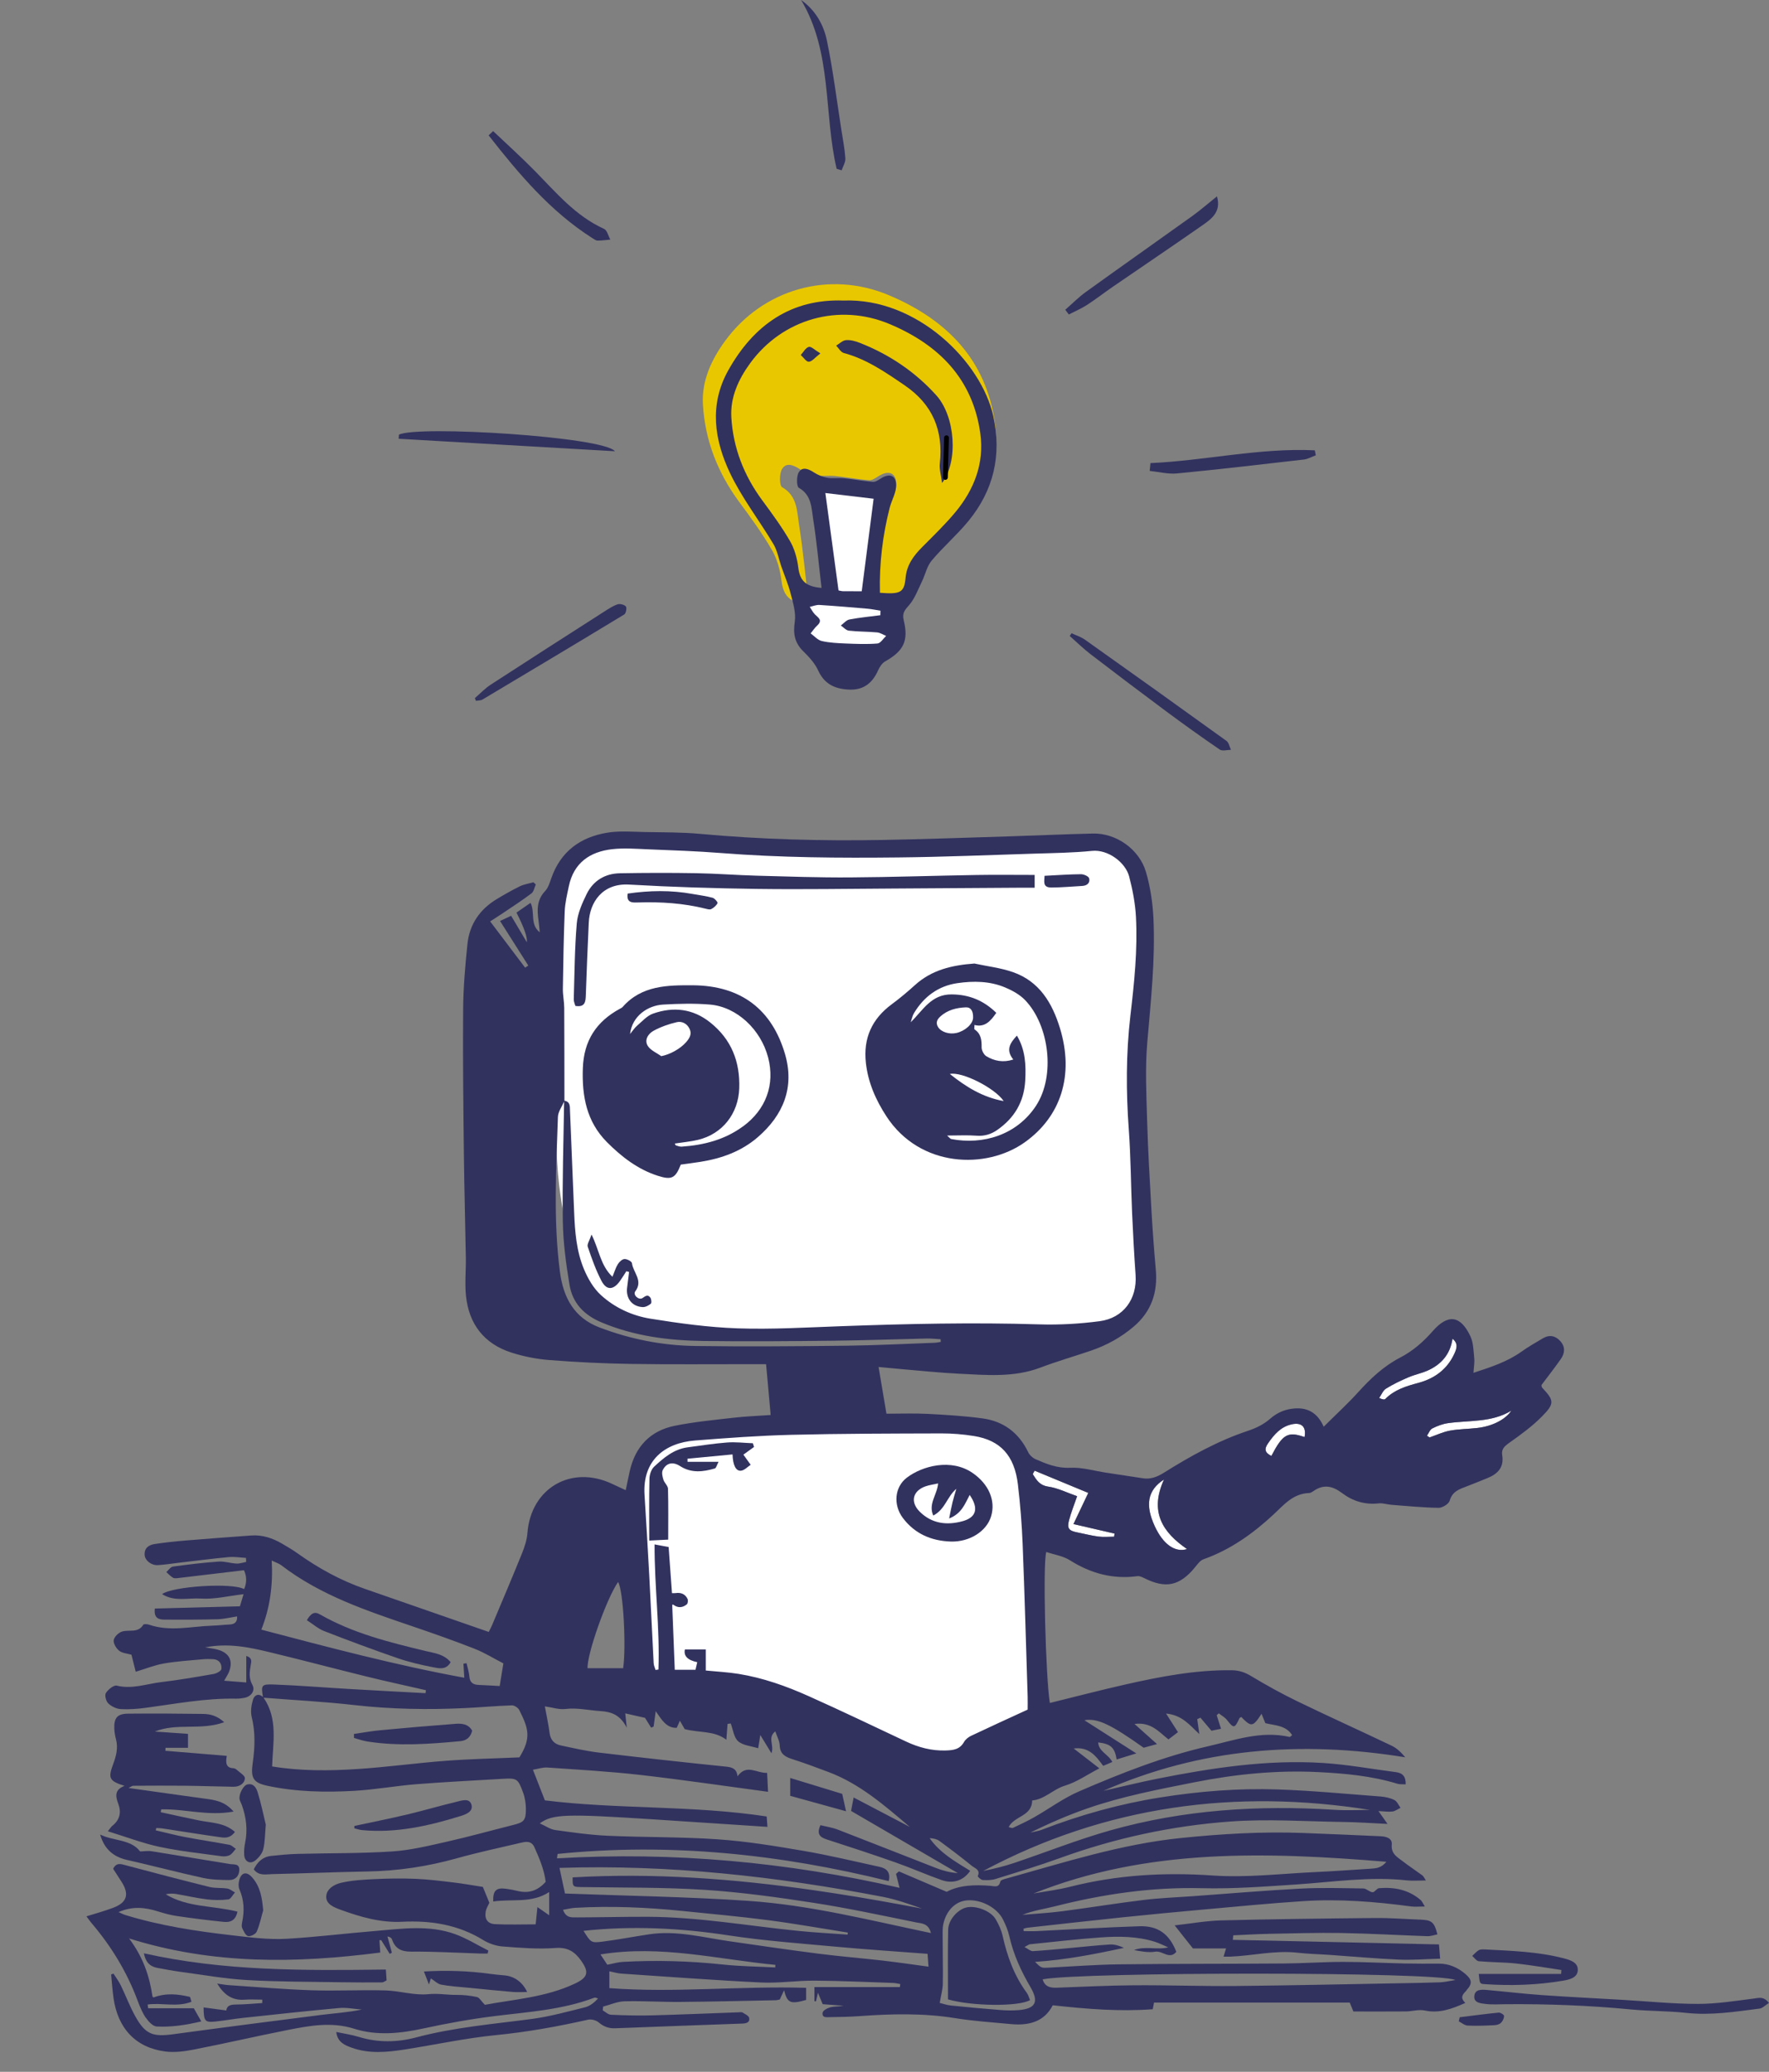 <?xml version="1.0" encoding="UTF-8"?>
<svg id="Layer_1" data-name="Layer 1" xmlns="http://www.w3.org/2000/svg" viewBox="0 0 729.64 854.48">
  <rect x="0" y="0" width="729.64" height="854.48" fill="#808080" stroke="none"/>
  <defs>
    <style>
      .cls-1 {
        fill: none;
        stroke: #000;
        stroke-linecap: round;
        stroke-linejoin: round;
        stroke-width: 2px;
      }

      .cls-2 {
        fill: #32325f;
      }

      .cls-2, .cls-3, .cls-4 {
        stroke-width: 0px;
      }

      .cls-3 {
        fill: #e9c700;
      }

      .cls-4 {
        fill: #fff;
      }
    </style>
  </defs>
  <g>
    <path class="cls-3" d="M361.84,251.75c-.35-14.24,1.33-27.87,4.75-41.3.92-3.6,3.08-7.11,3.08-10.65,0-4.99-3.25-6.05-7.52-3.29-1.13.73-2.53,1.67-3.73,1.56-4.69-.39-9.34-1.28-14.03-1.75-2.66-.27-5.43.22-8.04-.23-2.22-.38-4.49-1.32-6.39-2.55-2.65-1.72-5.65-3.01-7.41-.08-1.15,1.92-1.1,6.83.06,7.49,6.23,3.55,6.06,9.73,6.92,15.19,1.74,10.94,2.73,22.01,4.05,33.23-7.85-.61-10.46-3.64-11.24-9.79-.55-4.38-1.78-8.99-3.97-12.78-3.98-6.89-8.73-13.36-13.47-19.78-8.87-12-14.12-25.42-14.97-40.22-.56-9.67,3.42-18.33,9.08-26.1,15.63-21.47,43.01-29.32,67.6-18.95,23.71,10,40.17,26.46,43.8,52.99,1.96,14.3-2.97,26.97-12.01,37.91-4.96,6-10.62,11.43-16.11,16.97-4.2,4.24-7.51,8.59-8.08,15-.64,7.1-2.58,7.91-12.39,7.13Z"/>
    <path class="cls-2" d="M441.98,261.16c1.84.87,3.86,1.49,5.5,2.65,19.52,13.85,39,27.76,58.4,41.76.99.71,1.24,2.43,1.84,3.68-1.56,0-3.55.63-4.61-.1-7.58-5.17-15.04-10.53-22.41-16-10.35-7.69-20.64-15.47-30.87-23.32-3.02-2.32-5.75-5.01-8.61-7.53.25-.38.5-.76.76-1.15Z"/>
    <path class="cls-2" d="M439.38,127.75c2.83-2.47,5.49-5.18,8.52-7.36,14.54-10.48,29.21-20.78,43.78-31.23,3.43-2.46,6.62-5.26,10.27-8.18,1.93,6.55-2.48,9.48-6.5,12.28-12.14,8.48-24.43,16.74-36.63,25.13-3.53,2.43-6.92,5.08-10.51,7.4-2.35,1.52-4.97,2.62-7.47,3.91-.48-.65-.97-1.29-1.45-1.94Z"/>
    <path class="cls-2" d="M253.63,186.11c-29.73-1.72-59.47-3.43-89.2-5.15.04-.56.07-1.12.11-1.69,7.76-3.92,84.37.82,89.09,6.83Z"/>
    <path class="cls-2" d="M195.86,287.92c2.19-1.87,4.19-4.02,6.59-5.58,15.5-10.08,31.07-20.05,46.64-30.02,1.8-1.15,3.63-2.38,5.62-3.07.99-.34,2.8.12,3.44.88.47.56.05,2.85-.65,3.28-19.43,11.79-38.94,23.45-58.47,35.09-.75.45-1.81.38-2.73.55-.14-.37-.29-.75-.43-1.12Z"/>
    <path class="cls-2" d="M203.39,54.06c5.75,5.46,11.65,10.77,17.21,16.43,8.75,8.89,16.76,18.58,28.55,23.9,1.27.57,1.74,2.91,2.58,4.43-1.74.15-3.49.42-5.23.41-.71,0-1.45-.55-2.1-.97-17.42-11.07-30.38-26.51-42.86-42.43.62-.59,1.24-1.18,1.85-1.77Z"/>
    <path class="cls-2" d="M474.52,191c22.65-1.03,44.98-6.35,67.78-5.28.14.69.28,1.37.42,2.06-1.65.6-3.25,1.55-4.95,1.75-17.42,2.01-34.84,4.04-52.29,5.73-3.69.36-7.52-.66-11.28-1.04.11-1.07.21-2.15.32-3.22Z"/>
    <path class="cls-2" d="M345.08,69.63c-5.4-23.06-1.72-48.02-14.66-69.63,6.07,4.29,9.33,10.34,10.68,16.88,2.48,11.98,3.98,24.17,5.87,36.27.63,4.05,1.43,8.08,1.71,12.16.11,1.6-.99,3.29-1.54,4.94-.69-.21-1.37-.42-2.06-.63Z"/>
    <path class="cls-2" d="M409.7,171.63c-4.98-22.47-31.43-48.87-61.85-47.68-21.33-.76-36.96,9.91-47.53,28.9-7.88,14.16-5.68,28.65.78,42.25,4.89,10.29,12.07,19.48,17.93,29.33,1.62,2.72,2.16,6.08,3.22,9.14,1.31,3.78,2.91,7.49,3.89,11.35.96,3.75,2.21,7.78,1.68,11.45-.72,4.98-.12,8.7,3.54,12.28,2.38,2.33,4.78,4.96,6.13,7.93,2.68,5.87,7.38,7.7,13.15,7.84,5.65.14,9.28-2.83,11.52-7.9.62-1.41,1.63-2.99,2.9-3.71,7.55-4.28,9.79-8.39,7.7-16.94-.78-3.2.54-4.34,2.31-6.42,2.31-2.72,3.59-6.34,5.2-9.63,1.39-2.86,2.04-6.27,4-8.61,4.76-5.66,10.44-10.56,15.13-16.27,10.43-12.68,13.85-27.26,10.29-43.33ZM394.12,211.15c-4.22,5.11-9.05,9.74-13.73,14.46-3.58,3.61-6.4,7.32-6.89,12.79-.55,6.05-2.19,6.74-10.56,6.08-.3-12.14,1.13-23.76,4.05-35.2.78-3.07,2.63-6.06,2.62-9.08,0-4.25-2.77-5.16-6.41-2.8-.96.62-2.16,1.42-3.18,1.33-4-.34-7.96-1.09-11.96-1.49-2.27-.23-4.63.18-6.85-.2-1.89-.33-3.83-1.12-5.44-2.17-2.26-1.47-4.81-2.57-6.32-.06-.98,1.64-.94,5.82.05,6.38,5.31,3.02,5.16,8.3,5.9,12.95,1.48,9.33,2.32,18.76,3.45,28.32-6.69-.52-8.92-3.1-9.58-8.35-.47-3.73-1.52-7.67-3.38-10.89-3.39-5.87-7.44-11.39-11.48-16.86-7.56-10.23-12.03-21.67-12.76-34.28-.47-8.24,2.92-15.62,7.74-22.25,13.32-18.3,36.66-24.99,57.62-16.15,20.21,8.52,34.24,22.55,37.34,45.17,1.67,12.19-2.53,22.99-10.23,32.31Z"/>
    <path class="cls-4" d="M355.42,243.85c-2.51,0-5.05.02-7.59-.01-.59,0-1.17-.18-1.97-.32-1.75-12.97-3.5-25.88-5.43-40.18,6.93.82,13.41,1.59,19.9,2.36-1.72,13.41-3.29,25.63-4.9,38.15Z"/>
    <path class="cls-4" d="M363.13,253.73c-4.27.56-8.57.96-12.79,1.77-1.29.25-2.36,1.62-3.53,2.48,1.1.74,2.14,1.99,3.3,2.12,3.87.44,7.8.37,11.68.73,1.27.12,2.47.94,3.71,1.43-1.19,1.1-2.31,3.04-3.59,3.14-4.34.36-8.74.17-13.11,0-3.31-.14-6.67-.29-9.87-1.03-1.68-.39-3.06-2.05-4.58-3.14.9-1.09,1.69-2.31,2.72-3.25,2.42-2.21.39-3.23-.98-4.62-.86-.87-1.41-2.04-2.1-3.07,1.33-.28,2.68-.87,3.99-.79,6.61.42,13.22.98,19.82,1.55,1.79.16,3.57.54,5.35.82-.01.62-.02,1.23-.04,1.85Z"/>
    <path class="cls-2" d="M388.56,199.17c-.39-3.11-1.19-5.6-.93-7.97,1.51-13.7-2.96-24.43-14.56-32.33-7.9-5.38-15.66-10.77-25.06-13.29-1.22-.33-2.09-1.99-3.12-3.03,1.35-.8,2.66-2.16,4.06-2.27,1.87-.15,3.91.42,5.71,1.13,12.15,4.77,22.77,11.92,31.5,21.59,7.86,8.71,9.2,27.22,2.41,36.18Z"/>
    <path class="cls-2" d="M338.38,145.74c-2.19,1.7-3.42,3.36-4.76,3.46-1.03.08-2.22-1.79-3.34-2.79,1.09-1.18,2.01-2.98,3.33-3.35.97-.27,2.47,1.31,4.76,2.68Z"/>
    <path class="cls-1" d="M389.93,196.9c.15-5.45.3-10.9.45-16.35"/>
  </g>
  <g>
    <g>
      <path class="cls-4" d="M426.75,606.56c7.44,3.08,14.89,6.16,22.12,9.16-2.32,4.88-4.27,8.99-6.11,12.85,6,1.39,11.47,2.65,16.93,3.92l-.17,1.29c-2.16,0-4.34.22-6.47-.05-2.93-.38-5.81-1.16-8.72-1.72-3.49-.68-4.29-1.64-3.38-5.08.83-3.14,2.06-6.18,3.32-9.85-4.15-1.44-7.9-3.36-11.85-3.94-3.67-.54-4.93-2.75-6.45-5.19.25-.46.51-.92.76-1.37Z"/>
      <path class="cls-4" d="M599.11,552.13c2.39,1.95,1.77,3.93.83,6.03-2.94,6.54-8.19,10.38-14.89,12.18-5.02,1.35-9.87,2.8-13.65,6.63-.34.35-1.14.25-2.54-.4.92-1.31,1.56-3.07,2.81-3.85,2.92-1.82,6.07-3.31,9.24-4.67,2.57-1.11,5.39-1.65,7.95-2.79,5.63-2.51,9.31-6.73,10.25-13.13Z"/>
      <path class="cls-4" d="M480.09,610.21c-6.1,13.39-.48,21.82,9.51,28.67-4.99,1.56-9.92-2.02-13.35-9.51-3.93-8.59-3.03-14.76,3.84-19.16Z"/>
      <path class="cls-4" d="M588.58,592.14c.72-1.04,1.21-2.52,2.2-3.01,2.04-1.03,4.29-1.88,6.54-2.19,8.78-1.22,17.95-.2,26.05-5.13-2.51,3.74-7.97,6.43-13.96,7.12-3.79.44-7.66.43-11.4,1.12-2.86.53-5.58,1.83-8.36,2.79-.36-.23-.71-.47-1.07-.7Z"/>
      <path class="cls-4" d="M524.4,600.47c-2.7-1.35-3.04-2.81-1.37-5.21,2.53-3.64,5.25-6.85,9.8-7.83,4.1-.88,6.04,1.12,5.24,5.27-6.87-2.42-9-1.24-13.68,7.78Z"/>
      <polygon class="cls-4" points="425.99 715.07 393.15 726.02 265.81 698.98 260.1 620.21 267.76 594.81 343.05 587.02 416.05 591.18 425.99 630.88 425.99 715.07"/>
      <path class="cls-4" d="M463.75,546.77c-27.66,1.61-50.87,2.47-67.97,2.97-40.67,1.17-61.55,1.72-88.73-.25-25.84-1.87-46.99-5.23-61.3-7.91-3.25-7.24-8.12-19.23-11.86-34.6-4.3-17.68-6.34-36.67-3.1-102.23.62-12.49,1.58-29.88,3.1-50.76,3.23-1.78,8.21-4.23,14.58-6.18,21.95-6.7,41.08-1.48,50.38.65,3.59.82,32.31.83,89.76.85,17.11,0,41.7-.12,71.68-.76,2.19,3.1,5.18,7.85,7.66,14.09,5.77,14.5,4.94,27.26,4.45,34.85-2.22,34.63-3.33,51.95-3.46,61.3-.4,29.77-.61,44.66,1.48,51.9,1.03,3.58,3.87,12.43.99,22.49-1.76,6.13-5.06,10.66-7.66,13.59Z"/>
    </g>
    <path class="cls-2" d="M60.19,832.21c1.04,1.54,2.86,3.49,4.42,3.58,6.06.33,12.07-.6,18.41-2.1-1.19-2.1-2.05-3.63-3.07-5.42h-18.84c-.07-.52-.14-1.03-.21-1.55,5.89-.82,12.18,1.2,18.05-1.12-.36-1.15-.42-1.97-.67-2.03-4.98-1.21-9.96-1.65-14.9.23-.07.03-.21-.14-.48-.33-1.2-8.25-3.75-16.16-9.67-24,34.78,10.92,69.04,10.26,103.61,5.82-.1-1.58-.22-3.33-.33-5.09l.73-.02c1.17,1.89,2.35,3.77,3.52,5.66.29-.17.59-.34.88-.5-.61-2.23-1.22-4.46-1.83-6.69,1.12.22,1.68.65,1.87,1.21,1.32,3.84,3.82,5.08,7.96,5.05,9.47-.08,18.96.49,28.43.79,1.02.03,2.04,0,3.06,0,.1-.41.19-.82.29-1.23-4.53-2.28-8.89-5.02-13.63-6.75-10.91-3.97-22.2-2.22-33.36-1.3-12.06.99-24.09,2.49-36.17,3.19-7.56.43-15.1-.58-22.69-1.45-14.9-1.71-29.55-3.96-43.88-8.35-.84-.26-1.63-.69-2.79-1.2,5.8-2.56,11.06-1.94,16.38-.25,2.53.8,5.12,1.5,7.74,1.88,6.4.93,12.82,1.75,19.25,2.4,2.53.26,4.9-.39,5.67-4.22-9.96-2.56-20.6-1.66-29.58-7.16,1.43-.31,2.83-.36,4.19-.14,4.24.71,8.44,1.7,12.7,2.23,2.94.36,5.99.38,8.92.02,1.02-.13,1.83-1.86,2.74-2.86-1.04-.56-2.03-1.43-3.13-1.61-2.45-.39-5.04-.08-7.42-.67-11.53-2.86-23.03-5.87-34.51-8.94-2.03-.54-3.83-1.24-5.18,1.46,1.13,1.75,2.28,3.54,3.44,5.33,3.32,5.16,2.31,8.57-3.41,10.74-3.52,1.34-7.17,2.31-11.04,3.54.75,1,1.39,1.95,2.12,2.81,8.15,9.56,14.57,20.13,18.97,31.92.92,2.47,1.94,4.98,3.41,7.15Z"/>
    <path class="cls-2" d="M46.46,752.89c-.57.46-.96,1.13-1.98,2.38,7.56,2.32,14.34,4.94,21.36,6.44,8.42,1.8,17.03,2.67,25.57,3.86,1.1.15,2.43.03,3.37-.47,1-.54,1.67-1.69,2.48-2.58-.88-.58-1.69-1.49-2.65-1.67-6.01-1.13-12.07-2.02-18.08-3.16-4.12-.78-8.19-1.86-12.29-2.8.07-.32.13-.64.2-.96.81.05,1.63.03,2.43.15,7.71,1.17,15.41,2.43,23.13,3.52,2.22.31,4.68.95,6.9-2.06-4.33-3.9-9.9-3.72-15.02-4.78-5.2-1.07-10.39-2.23-15.58-3.35.07-.39.13-.78.2-1.17,9.6-.27,19.17,2.86,29.85.9-3.69-4.29-7.78-4.78-11.87-5.33-10.26-1.4-20.51-2.86-31.47-4.4,1.1-.54,1.51-.91,1.92-.91,7.13-.04,14.26-.09,21.39-.01,6.65.07,13.31.33,19.96.42,2.4.03,4.57-1.22,4.73-3.49.08-1.11-2.18-2.42-3.44-3.58-.35-.32-.89-.56-1.36-.58-2.92-.12-3.23-2.11-2.66-5.09-8.78-.73-17.06-1.41-25.34-2.1.03-.41.05-.81.08-1.22h9.26v-5.75c-4.76-.33-9.22-.64-13.68-.95,9.12-3.71,18.84-.32,28.6-3.86-2.92-2.7-5.79-3.38-8.72-3.42-10.29-.15-20.58-.21-30.87-.11-4.49.04-5.9,1.72-5.73,6.17.06,1.48.32,2.99.7,4.43.94,3.53.05,6.92-1.13,10.1-2.19,5.86-1.81,7.03,4.65,9.09-4.2,1.58-3.75,4.3-2.58,7.41,1.29,3.43.67,6.53-2.33,8.96Z"/>
    <path class="cls-2" d="M507.5,806.98c9.27-.38,18.41-2.69,27.79-1.61,4.43.51,8.9.59,13.35.9,9.41.65,18.81,1.52,28.23,1.93,5.57.24,11.17-.22,17.13-.38-.2-2.38-.33-3.96-.48-5.88-28.61-.63-56.82-1.26-85.02-1.89.06-.62.12-1.24.17-1.86,4.92-.21,9.84-.53,14.77-.62,9.95-.19,19.91-.51,29.86-.34,11.81.21,23.6.91,35.4,1.31,1.37.05,2.76-.47,4.17-.73-1.26-5.07-2.32-5.92-6.91-6.09-6.29-.23-12.59-.74-18.88-.68-21.14.2-42.27.46-63.4.99-6.19.16-12.35,1.29-19.18,2.05,2.79,3.53,5.12,6.47,7.53,9.52h13.66c-.39,1.29-.67,2.23-1.02,3.38,1.21,0,2.02.03,2.83,0Z"/>
    <path class="cls-2" d="M59.35,805.61c.69,3.58,2.44,5.43,5.51,6,3.25.6,6.51,1.22,9.79,1.66,9.03,1.21,18.05,2.84,27.12,3.36,12.93.75,25.91.68,38.87.91,5.65.1,11.31.09,16.96.06.57,0,1.15-.5,1.85-.83-.09-1.4-.18-2.67-.3-4.47-33.63.43-66.77.7-99.79-6.69Z"/>
    <path class="cls-2" d="M723.52,824.24c-7.72.99-15.49,2.23-23.24,2.23-10.26,0-20.53-1.06-30.79-1.66-11.13-.65-22.26-1.19-33.38-1.97-7.62-.54-15.22-1.44-22.84-2.12-2.19-.2-4.91-.32-5.18,2.48-.28,2.93,2.74,3.04,4.7,3.29,2.79.35,5.65.11,8.48.1,17.16-.12,34.28.51,51.37,2.16,7.61.73,15.31.61,22.9,1.43,10.22,1.11,20.21-.49,30.23-1.78,1.23-.16,2.32-1.37,3.86-2.34-2.26-2.8-4.07-2.07-6.12-1.81Z"/>
    <path class="cls-2" d="M612.37,804.02c-.82-.04-1.8-.08-2.45.3-1.01.6-1.8,1.56-2.69,2.37.91.76,1.76,2.09,2.73,2.18,5.14.47,10.33.4,15.46.95,6.22.67,12.39,1.76,18.58,2.67-.04.54-.07,1.08-.11,1.62h-33.96c.38,3.97.38,4.08,2.4,4.21,10.84.73,21.64.4,32.37-1.42,2.68-.45,5.87-1.23,6.07-4.21.22-3.35-3.04-4.3-5.83-5.03-10.68-2.78-21.64-3.07-32.57-3.66Z"/>
    <path class="cls-2" d="M52.35,767.09c10.47,2.36,20.85,5.11,31.33,7.41,3.53.77,7.25.85,10.89.88,2.43.02,4.04-1.56,4.13-4.09.09-2.83-2.21-2.23-3.94-2.51-10.77-1.75-21.53-3.57-32.3-5.29-1.41-.22-2.9.05-4.67.1-3.87-5.12-10.97-4.22-16.48-6.97,1.68,5.92,5.36,9.18,11.04,10.46Z"/>
    <path class="cls-2" d="M189.9,749.02c2.41-.75,5.44-1.92,4.52-4.83-.87-2.76-4.07-1.56-6.19-1.06-6.78,1.61-13.46,3.6-20.23,5.21-7.24,1.72-14.55,3.17-21.83,4.73-.01.32-.03.65-.04.97,1.06.26,2.11.65,3.19.75,13.98,1.32,27.36-1.68,40.58-5.78Z"/>
    <path class="cls-2" d="M174.85,813.12c.73,1.87,1.29,3.31,2.07,5.33.46-1.39.67-2.06.81-2.49,1.48.94,2.74,2.28,4.21,2.56,3.56.68,7.2.89,10.82,1.25,6.26.62,12.52,1.25,18.79,1.78,1.89.16,3.8.02,5.88.02-1.87-4.06-5.24-6.46-9.19-6.85-1.98-.19-3.96-.34-5.93-.62-9.01-1.25-18.04-1.55-27.46-1Z"/>
    <path class="cls-2" d="M108.59,762.65c.75-2.99.69-6.18,1.04-10.13-.96-3.95-1.92-8.64-3.31-13.19-.54-1.75-1.57-3.94-4.21-3.4-1.77.36-3.71,4.15-3.28,6.19.17.8.64,1.53.92,2.31,1.83,5.11,2.46,10.3,1.34,15.68-.34,1.61-.48,3.32-.37,4.96.18,2.68,2.42,3.91,4.51,2.29,1.48-1.15,2.93-2.94,3.37-4.71Z"/>
    <path class="cls-2" d="M99.88,795.17c.6,1.26,1.37,3.05,2.42,3.32,1.01.27,3.13-.79,3.57-1.79,1.23-2.79,1.83-5.86,2.69-8.81-.44-5.08-1.16-9.75-4.56-13.6-2.26-2.55-4.44-2.12-5.32,1.14-.32,1.19-.41,2.72.07,3.8,1.95,4.41,2.1,8.87,1.14,13.49-.16.79-.32,1.78,0,2.44Z"/>
    <path class="cls-2" d="M347.38,739.85c-7-2.14-14.14-4.33-21.45-6.56v7.37c7.56,2.09,15.04,4.15,23.03,6.36-.63-2.87-1.06-4.8-1.58-7.17Z"/>
    <path class="cls-2" d="M618.13,830.06c-5.36.52-10.71,1.25-16.06,1.91-.13.56-.26,1.12-.39,1.69,1.21.61,2.41,1.69,3.65,1.75,3.64.18,7.31.02,10.96-.15.95-.04,2.12-.33,2.77-.95.73-.7,1.3-1.9,1.3-2.88,0-.49-1.49-1.45-2.23-1.37Z"/>
    <path class="cls-2" d="M604.9,820.8c2.48-2.7,2.26-4.35-.54-6.72-3.13-2.64-6.72-4.24-10.92-4.22-4.66.02-9.33.04-13.99-.06-8.49-.19-16.97-.66-25.46-.66-8.15,0-16.29.6-24.44.66-22.66.17-45.31.07-67.97.35-9.64.12-19.28.87-28.91,1.36-3.15.16-3.16.21-5.74-2.37,12.64-.84,24.61-3.18,36.63-5.78-1.95-.94-3.88-1.5-5.78-1.39-5.31.32-10.61.92-15.91,1.4-5.29.48-10.58,1.02-15.88,1.34-.9.05-1.87-.89-3.42-1.69,1.39-.73,1.79-1.1,2.23-1.14,9.76-.99,19.5-2.14,29.28-2.83,7.47-.53,14.99-.47,22.27,1.8,1.89.59,3.66,1.53,5.49,2.31-4.91,1.16-9.57-.69-14.1,1.11,2.93.52,5.94,1.15,8.77.66,2.94-.51,5.85,3.44,8.68.06-2.86-7.29-7.47-10.79-15.21-10.55-14.12.44-28.22,1.33-42.33,2-1.81.09-3.62.01-5.43.01-.02-.33-.04-.66-.05-.99.57-.14,1.12-.36,1.7-.42,13.05-1.44,26.09-2.93,39.14-4.28,11.26-1.17,22.53-2.24,33.81-3.25,13.59-1.22,27.18-2.55,40.8-3.43,14.83-.96,29.61.21,44.33,2.19,1.64.22,3.33.03,5.74.03-.96-1.54-1.19-2.2-1.66-2.61-4.96-4.32-10.9-5.47-17.23-4.95-.94.08-1.83,1.73-2.68,1.67-1.29-.09-2.51-1.53-3.77-1.55-8.66-.13-17.34-.4-25.97.06-14.78.78-29.53,2.05-44.29,3.12-6.81.49-13.64.73-20.41,1.56-11.21,1.36-22.36,3.2-33.55,4.65-5.45.71-10.94,1.01-16.42,1.49,4.39-1.78,8.96-2.4,13.41-3.52,19.9-5.05,39.97-7.99,60.63-7.47,12.95.33,25.95-.69,38.9-1.54,15.19-1,30.31-3.38,45.6-1.69,2.38.26,4.82.04,7.87.04-.73-1.09-.96-1.74-1.42-2.07-2.67-1.97-5.46-3.79-8.09-5.82-2.27-1.75-4.93-3.07-4.56-6.92.25-2.59-2.25-3.33-4.57-3.43-10.77-.47-21.55-.97-32.33-1.36-16.81-.61-33.57.39-50.27,2.11-24.43,2.51-47.73,9.99-71.23,16.54-1.1.31-2.89.7-3.04,1.37-.64,2.72-2.31,1.93-4.09,1.79-6.52-.53-12.95-.29-18.05,2.47-6.97-2.98-13.33-5.7-19.7-8.42-.4.34-.8.68-1.2,1.03.55,2.16,1.1,4.31,1.46,5.74-46.27-10.61-93.38-14.98-141.29-12.15.15-.94.18-1.82.3-1.83,46.13-4.68,91.52.06,136.52,11.21.9-3.76-.97-5.28-3.85-5.9-10.49-2.28-20.94-4.81-31.51-6.61-11.59-1.98-23.26-3.89-34.97-4.71-15.11-1.05-30.31-.8-45.46-1.48-7.28-.33-14.54-1.35-21.77-2.37-2.05-.29-3.95-1.67-6.36-2.74,5.33-3.86,10.79-3.99,46.89-1.65,15.55,1.01,31.1,2.04,47.01,3.09-.11-1.44-.21-2.84-.31-4.28-30.61-4.68-61.37-2.91-91.49-6.65-1.67-4.27-3.21-8.24-4.92-12.63,2.09-.34,4.05-1.04,5.95-.91,12.75.89,25.53,1.6,38.22,3.04,17.47,1.99,34.87,4.57,52.79,6.97-.13-2.65-.24-5.07-.37-7.82-4.27.25-8.42-3.85-12.2,1.42-.34-2.99-2.02-3.71-4.69-3.98-17.52-1.79-35.03-3.72-52.51-5.8-5.25-.63-10.44-1.83-15.63-2.93-2.66-.56-4.31-2.19-4.69-5.11-.44-3.43-1.19-6.81-1.95-11.02,3.07.44,5.84,1.4,8.46,1.08,4.95-.6,9.66.57,14.48.87,4.57.29,8.19,1.61,10.84,6.86-.29-2.78-.45-4.32-.62-5.92,3.1.7,5.9,1.34,8.15,1.85.95,1.52,1.73,2.78,2.52,4.04l1.03-.44c.23-1.69.45-3.38.86-6.35,2.57,3.72,4.5,7,8.67,6.86.4-.9.78-1.76,1.3-2.92.87,1.51,1.57,2.74,1.99,3.46,6.08,1.6,12.14.52,17.18,4.38.17-2.27.34-4.41.5-6.54.43-.06.86-.11,1.3-.17.96,2.51,1.27,5.77,3.07,7.34,2.01,1.75,5.36,1.96,8.25,2.88.28-1.73.49-3.02.88-5.46,1.84,3.01,3.06,5.01,4.59,7.52,1.25-3.4-1.75-6.4,1.6-9.03.7,2.11,1.74,3.92,1.81,5.77.14,3.58,2.25,4.74,5.2,5.68,5.05,1.62,10.03,3.48,15,5.35,12.93,4.87,23.12,13.84,33.47,22.61-7.66-4.01-15.32-8.02-23.18-12.14-.43,2.26-.79,4.13-1.05,5.55,14.79,8.61,29.4,17.11,44,25.62-3.24-.17-6.22-1.02-9.1-2.14-13.44-5.22-26.84-10.56-40.3-15.75-2.35-.91-4.92-1.28-7.23-1.86-1.72,3.8-.11,5.02,2.72,5.93,9.46,3.05,18.9,6.15,28.27,9.45,6.39,2.25,12.6,5.01,18.99,7.27,4.74,1.68,9.1.16,11.78-3.83-6.09-3.78-12.43-7.31-16.74-13.47,1.52.08,2.96.37,4.04,1.16,4.55,3.34,9.06,6.74,13.43,10.31,1.18.96,3.61,1.57,2.38,4.18-.1.2,1.29,1.57,2.04,1.62,1.78.12,3.68.08,5.37-.44,8.86-2.76,17.76-5.44,26.47-8.6,22.8-8.28,46.35-13.35,70.43-15.09,15.39-1.11,30.94-.03,46.41.19,5.92.08,11.84.51,18.31.81-1.49-2.1-2.45-3.47-3.75-5.31,2.44.11,4.12.4,5.74.19,1.17-.16,2.25-.98,3.37-1.51-.82-1.11-1.41-2.67-2.51-3.22-1.72-.86-3.76-1.32-5.71-1.46-14.21-1.08-28.41-2.44-42.64-2.92-16.16-.54-32.28.77-48.26,3.31-16.78,2.67-33.06,7.21-48.91,13.35-1.48.57-3.11.76-4.67,1.12,7.72-3.75,15.47-7.15,23.44-9.92,14.43-5.02,29.4-7.86,44.36-10.83,16.92-3.35,33.91-5.04,51.1-4.17,10.96.55,21.9,1.55,32.49,4.8,1.02.31,2.18.17,3.43.25.11-3.15-1.21-4.67-3.95-5.03-10.04-1.3-20.04-3.15-30.12-3.79-23.09-1.47-45.8,2.02-68.36,6.49-7.45,1.48-14.82,3.33-22.23,5,39.96-17.6,81.54-20.8,124.49-13.83-1.74-2.09-3.51-3.78-5.61-4.78-12.89-6.16-25.93-12.03-38.78-18.26-6.57-3.18-12.99-6.73-19.24-10.5-2.56-1.54-4.99-2.33-7.91-2.37-14.74-.18-29.1,2.55-43.37,5.76-10.6,2.38-21.12,5.15-31.67,7.74-1.73-10-2.99-57.8-1.48-62.27,3.27,1.11,6.92,1.63,9.76,3.43,8.59,5.43,17.69,7.89,27.81,6.55.88-.12,1.92.35,2.78.78,8.89,4.48,14.64,3.26,20.95-4.4,1.03-1.26,2.13-2.85,3.54-3.35,11.04-3.91,20.35-10.55,28.79-18.38,4.38-4.07,8.12-8.73,14.76-8.94.61-.02,1.27-.44,1.81-.81,4.2-2.96,7.94-2.09,11.84.86,4.37,3.3,9.39,4.84,15.01,4.22,1.75-.19,3.59.46,5.39.59,6.45.49,12.9,1.15,19.36,1.24,1.57.02,4.19-1.58,4.57-2.93,1.11-3.92,4.13-4.82,7.22-5.99,2.79-1.06,5.56-2.21,8.33-3.33,4.29-1.73,6.96-4.46,6.12-9.51-.41-2.45.97-3.68,2.95-5.08,4.73-3.34,9.48-6.81,13.52-10.91,5.25-5.32,4.94-6.57-.05-11.87-.19-.2-.14-.61-.22-1.03,2.65-3.53,5.42-7.06,7.99-10.73,1.68-2.4,1.88-5-.19-7.35-2.03-2.29-4.52-2.76-7.19-1.2-3.01,1.77-6.04,3.51-8.88,5.53-5.87,4.18-12.54,6.35-19.78,8.72.15-2.39.5-4.21.32-5.98-.31-3.06-.32-6.39-1.58-9.08-4.06-8.66-9.23-9.34-15.5-2.19-3.9,4.45-8.22,8.24-13.47,10.96-6.77,3.51-12.17,8.58-17.24,14.19-4.4,4.86-9.26,9.3-14.3,14.32-3.14-7.09-8.45-8.38-14.45-7.18-2.65.53-5.42,1.95-7.45,3.74-2.82,2.49-5.89,3.98-9.39,5.15-12.38,4.13-23.72,10.43-34.73,17.33-2.66,1.66-5.34,2.7-8.47,2.24-5.1-.75-10.19-1.55-15.29-2.33-4.93-.75-9.9-2.26-14.78-2.02-5.31.26-9.72-1.54-14.23-3.5-1.24-.54-2.52-1.71-3.1-2.92-3.83-8-10.15-12.75-18.8-13.93-7.54-1.03-15.18-1.48-22.79-1.88-5.46-.28-10.94-.06-16.87-.06-1.1-6.52-2.13-12.6-3.25-19.27,3.95.37,6.9.67,9.85.92,7.78.65,15.55,1.48,23.35,1.86,11.27.55,22.58,1.64,33.57-2.53,6.82-2.59,13.86-4.6,20.77-6.96,6.51-2.22,12.43-5.46,17.7-9.95,7.34-6.26,9.96-14.18,9.1-23.59-.75-8.25-1.34-16.52-1.81-24.79-.7-12.28-1.42-24.56-1.77-36.85-.3-10.64-.83-21.37.07-31.94,1.46-17.06,3.34-34.09,2.54-51.22-.3-6.4-1.28-12.93-3.07-19.07-2.76-9.47-12.36-16.11-21.88-15.89-11.64.27-23.27.82-34.91,1.18-17.3.53-34.59,1.15-51.89,1.47-25.11.45-50.18-.21-75.21-2.51-7.45-.69-14.97-.62-22.47-.75-5.26-.09-10.64-.58-15.78.25-11.1,1.8-19.29,7.72-23.14,18.77-.65,1.85-1.26,3.95-2.55,5.31-3.42,3.59-3.36,7.72-2.73,12.11.23,1.63.35,3.28.52,4.91-4.16-3.28-1.82-8.08-3.8-12.15-2.13,1.47-3.98,2.75-5.81,4.02q4.73,9.28,4.26,12.21c-2.2-3.7-4.26-7.19-6.46-10.9-1.69.79-3.12,1.47-4.58,2.15,3.99,6.29,7.82,12.33,11.65,18.37l-1.3.88c-4.72-6.24-9.45-12.49-14.42-19.07,1.76-1.14,3.28-2.1,4.77-3.1,4.12-2.78,8.31-5.48,12.27-8.47.97-.73,1.2-2.43,1.77-3.68-.33-.3-.65-.6-.98-.9-1.85.53-3.83.81-5.54,1.64-3.28,1.6-6.46,3.42-9.59,5.31-7,4.22-11.25,10.44-12.08,18.53-.92,8.9-1.7,17.86-1.77,26.8-.16,19.9.08,39.8.3,59.69.16,14.26.58,28.52.81,42.79.09,5.28-.48,10.62.06,15.84,1.22,11.66,7.51,19.78,18.77,23.38,5.02,1.6,10.33,2.66,15.59,3.07,11.1.87,22.24,1.42,33.37,1.6,16.66.27,33.33.09,50,.11,1.95,0,3.89,0,6.05,0,.66,7.34,1.27,14.05,1.89,20.95-5.51.39-10.47.57-15.38,1.14-8.08.93-16.21,1.7-24.17,3.31-10.07,2.03-16.26,8.54-18.55,18.6-.57,2.52-1.07,5.06-1.68,7.96-2.15-1-3.92-1.81-5.69-2.64-16.84-7.9-33.44,1.84-34.86,20.32-.22,2.9-1.21,5.84-2.31,8.57-3.98,9.85-8.15,19.62-12.27,29.42-.42,1.01-.97,1.97-1.37,2.79-17.29-6.01-34.22-11.91-51.15-17.78-9.98-3.46-19.11-8.5-27.69-14.62-2.02-1.45-4.19-2.7-6.34-3.97-3.95-2.32-8.17-3.74-12.83-3.4-8.94.66-17.89,1.3-26.82,2.05-4.3.36-8.6.82-12.87,1.45-2.48.37-4.46,1.63-4.22,4.6.18,2.25,2.77,4.28,5.46,4.12,2.81-.16,5.6-.63,8.41-.95,6.94-.81,13.87-1.71,20.82-2.36,2.33-.22,4.72.2,7.09.33.03.55.07,1.1.1,1.65-1.33.25-2.68.76-3.99.69-2.47-.13-4.95-.99-7.38-.82-6.3.44-12.58,1.19-18.83,2.06-1,.14-1.83,1.48-2.74,2.27.92.8,1.75,1.78,2.8,2.35.64.35,1.64.17,2.46.07,8.84-1.03,17.67-2.09,26.75-3.18,1.14,2.37,1.26,4.98.08,7.78-5.05-2.74-29.41-1.18-33.84,2.07,5.07,3.24,10.77,1.48,16.04,1.83,5.6.37,11.33-1.08,17.56-1.8-.57,1.89-1.11,3.67-1.5,4.99-12.07.32-23.58.63-35.09.93-.52,4.02,1.68,4.54,3.88,4.56,7.31.07,14.62.05,21.92-.14,2.67-.07,5.32-.75,8.12-1.17.16,2.25-.94,3.25-3.18,3.34-2.32.1-4.64.39-6.96.46-8.72.28-17.46,2.59-26.14-.39-.74-.25-2.17-.36-2.39,0-2.19,3.59-5.87,1.92-8.79,2.83-1.44.45-3.22,2.18-3.42,3.54-.2,1.36,1.03,3.42,2.26,4.38,1.31,1.03,3.35,1.13,5.05,1.63.63,2.5,1.26,4.98,1.77,7.02,4.25-1.28,7.86-2.75,11.62-3.4,5.24-.91,10.58-1.23,15.88-1.73,1.48-.14,2.99-.14,4.47-.05,2.51.16,3.6,1.98,3.36,4.06-.1.82-2.03,1.84-3.26,2.05-7.19,1.26-14.4,2.49-21.64,3.36-6.03.72-11.92,3-18.25,1.44-1.24-.31-3.56,1.59-4.49,3.04-.58.91.04,3.37.96,4.27,1.29,1.25,3.34,2.26,5.12,2.37,3.46.2,6.99-.08,10.45-.54,12.35-1.65,24.62-4.02,37.17-3.76,1.16.02,2.34-.13,3.47-.35,2.77-.54,4.57-2.99,3.24-5.38-1.56-2.81-1.13-5.36-.67-8.14.22-1.34.78-2.99-1.84-3.75v10.93c-3.18-.25-5.87-.46-9.11-.72.93-1.69,1.6-2.62,2-3.66,1.75-4.55.15-7.76-4.58-9.13-1.53-.44-3.15-.58-5.27-.96,9.56-1.88,18.21-.03,26.79,2.04,13.38,3.22,26.68,6.77,40.05,10.05,8.05,1.98,16.15,3.73,24.23,5.58-.06.41-.12.82-.17,1.22-10.45-.57-20.91-1.11-31.36-1.72-10.44-.61-20.88-1.48-31.33-1.86-4.98-.18-5.2.32-4.37,5.15-1.84-1.66-3.52-.78-4.1,1.09-.69,2.25-1.09,4.93-.54,7.15,1.55,6.29,1.33,12.55.44,18.79-.9,6.31.04,8.32,6.09,9.61,11.8,2.51,23.8,2.75,35.76,2.07,8.61-.49,17.14-2.06,25.75-2.74,11.61-.93,23.26-1.47,34.89-2.18,6.5-.39,6.84-.29,9.03,5.7.78,2.12,1.12,4.52,1.13,6.79,0,4.63-.85,5.4-5.18,6.49-9.18,2.3-18.3,4.87-27.53,6.94-7.44,1.68-14.96,3.51-22.53,4-12.93.85-25.93.66-38.9,1-3.65.1-7.3.45-10.94.84-3.44.37-5.62,2.46-7.15,5.53,2.06,2.82,4.93,2.03,7.41,1.98,13.16-.29,26.32-.86,39.48-1.09,12.55-.22,24.79-2.06,36.88-5.44,8.76-2.45,17.68-4.36,26.54-6.43,2.14-.5,4.26-.77,5.46,1.92,2.08,4.67,4.05,9.34,4.62,14.21-3.32,3.74-7.06,4.87-11.52,3.78-1.61-.4-3.25-.7-4.9-.92-4.07-.53-5.34.78-5.22,5.26,7.69-1.16,15.85.87,23.09-3.9v9.57c-1.59-1.11-2.81-1.96-4.85-3.37-.29,2.84-.5,4.84-.73,7.12-5.56,0-11.17.21-16.77-.08-3.07-.16-4.35-2.15-3.83-5.17.24-1.4,1.1-2.69,1.51-3.63-.96-2.35-1.79-4.39-2.68-6.56-3.9-.6-7.97-1.34-12.08-1.83-5.24-.63-10.5-1.29-15.77-1.51-5.62-.23-11.26-.14-16.88.13-4.62.22-9.31.48-13.78,1.52-2.77.65-6.11,2.54-6.1,5.82.02,3.11,3.38,4.37,6,5.32,8.15,2.98,16.5,5.37,25.29,4.93,11.9-.59,23.14,1.19,33.48,7.55,2.33,1.43,5.23,2.43,7.95,2.64,7.28.56,14.64,1.17,21.88.62,4.98-.37,7.88,1.54,10.43,5.09,3.51,4.88,2.98,7.04-2.48,9.61-12.08,5.69-25.26,6.5-37.12,8.74-1.53-1.57-2.27-3-3.26-3.21-2.74-.59-5.6-.91-8.41-.88-3.86.05-7.59-.71-11.6-.3-5.78.59-11.77-1.37-17.69-1.54-10.16-.29-20.34.27-30.5-.07-11.42-.39-22.83-1.37-34.24-2.12-1.35-.09-2.69-.36-4.7-.64,2.91,4.76,6.27,7,11.23,6.65,2.44-.17,4.9-.03,7.36-.03,0,.47,0,.94,0,1.41-3.59.22-7.18.6-10.77.61-2.2,0-3.83.37-4.06,2.45-3.3-.44-6.28-.85-9.38-1.26.06,5.68.57,6.28,4.88,5.83,3.8-.4,7.56-1.09,11.36-1.5,13.21-1.42,26.42-2.87,39.65-4.07,3.08-.28,6.24.39,9.36.62-5.69,1.19-11.34,1.53-16.93,2.24-20.28,2.57-40.56,5.19-60.82,7.94-8.42,1.14-11.45.07-15.54-7.18-2.35-4.17-4.02-8.71-6.12-13.02-.82-1.69-1.99-3.21-3-4.81-.32.12-.65.25-.97.37.32,3.22.53,6.45.98,9.65,1.76,12.61,9.19,20.54,21.37,22.11,3.86.5,7.98-.05,11.84-.81,12.85-2.52,25.62-5.47,38.47-8.02,9.12-1.81,18.2-3.51,27.57-.56,9.43,2.97,19,1.98,28.6-.11,9.72-2.12,19.55-3.88,29.42-5.11,13.84-1.72,27.81-2.55,41.03-7.57.42-.16,1.03.19,1.55.31-1.68,1.85-3.45,3.17-5.42,3.66-7.23,1.78-14.47,3.8-21.82,4.78-15.97,2.12-32.03,3.44-47.7,7.6-7.77,2.07-15.78,2.25-23.68-.18-2.93-.9-6.02-1.33-9.35-2.04.5,4.27,3.55,5.47,6.45,6.51,7.12,2.55,14.44,1.86,21.71.73,12.63-1.97,25.17-4.71,37.86-5.96,12.79-1.26,25.32-3.53,37.81-6.34,1.34-.3,3.32.2,4.36,1.08,2.05,1.74,4.16,2.56,6.81,2.46,17.46-.68,34.92-1.32,52.38-1.94,1.66-.06,3.3-.4,2.92-2.36-.17-.88-1.71-1.56-2.71-2.2-.37-.23-.98-.12-1.48-.1-11.96.43-23.92.95-35.89,1.27-5.64.15-11.29,0-16.92-.26-1.16-.05-2.27-1.17-3.4-1.8.06-.52.11-1.04.17-1.56,2.93-.76,5.85-2.1,8.81-2.18,7.64-.2,15.3.32,22.95.26,13.15-.11,26.3-.44,39.45-.7.49,0,.98-.18,1.66-.31.51-1.1,1.05-2.27,1.76-3.8,1.36,5.32,2.65,5.82,9.1,3.99v-5c-27.3-.81-54.34,2.14-81.15.13v-6.94c1.91.38,3.39.85,4.9.95,19.26,1.29,38.52,2.74,57.79,3.67,7.28.35,14.62-.82,21.93-.77,10.81.07,21.62.59,32.44.95.97.03,1.94.29,2.91.45l-.14,1.26h-35.26v5.81c.21.03.43.05.64.08.21-.9.42-1.81.82-3.56.87,2.11,1.41,3.41,1.94,4.71,3.05.23,5.83.45,8.62.66-1.84.34-3.73.2-5.46.64-1.22.31-3.05,1.3-3.18,2.2-.34,2.28,1.8,1.87,3.19,1.85,4-.06,8-.12,11.99-.41,13.15-.96,26.24-1.3,39.35.81,7.69,1.24,15.49,1.76,23.26,2.48,7.27.67,13.62-.93,17.13-7.77,14.03,1.55,27.58,2.66,41.24,1.63.28-1.44.49-2.49.54-2.76h80.71c.55,1.36,1.03,2.53,1.5,3.69,7.39,0,14.53.04,21.67-.02,2.6-.03,5.32-.9,7.78-.38,5.94,1.26,11.02-.59,16.73-3.13-2.42-2.37-.95-3.59.53-5.2ZM571.83,767.85c-2.12,2.62-4.34,2.72-6.55,2.86-7.59.47-15.18,1.04-22.78,1.39-14.1.64-28.3,2.39-42.3,1.41-19.97-1.39-39.45-.24-58.8,4.64-4.96,1.25-10.07,1.88-15.11,2.79,46.94-18.74,95.74-17.17,145.55-13.09ZM623.36,581.81c-2.51,3.74-7.97,6.43-13.96,7.12-3.79.44-7.66.43-11.4,1.12-2.86.53-5.58,1.83-8.36,2.79-.36-.23-.71-.47-1.07-.7.72-1.04,1.21-2.52,2.2-3.01,2.04-1.03,4.29-1.88,6.54-2.19,8.78-1.22,17.95-.2,26.05-5.13ZM571.66,572.72c2.92-1.82,6.07-3.31,9.24-4.67,2.57-1.11,5.39-1.65,7.95-2.79,5.63-2.51,9.31-6.73,10.25-13.13,2.39,1.95,1.77,3.93.83,6.03-2.94,6.54-8.19,10.38-14.89,12.18-5.02,1.35-9.87,2.8-13.65,6.63-.34.35-1.14.25-2.54-.4.92-1.31,1.56-3.07,2.81-3.85ZM523.03,595.25c2.53-3.64,5.25-6.85,9.8-7.83,4.1-.88,6.04,1.12,5.24,5.27-6.87-2.42-9-1.24-13.68,7.78-2.7-1.35-3.04-2.81-1.37-5.21ZM480.09,610.21c-6.1,13.39-.48,21.82,9.51,28.67-4.99,1.56-9.92-2.02-13.35-9.51-3.93-8.59-3.03-14.76,3.84-19.16ZM564.93,746.46c-4.02,0-9.35.29-14.65-.05-31.28-1.99-62.23-.03-92.46,8.53-13.38,3.79-26.36,8.97-39.56,13.41-4.15,1.39-8.42,2.42-12.72,3.29,50.64-27.07,104.46-33.91,159.39-25.19ZM426.75,606.56c7.44,3.08,14.89,6.16,22.12,9.16-2.32,4.88-4.27,8.99-6.11,12.85,6,1.39,11.47,2.65,16.93,3.92-.06.43-.11.86-.17,1.29-2.16,0-4.34.22-6.47-.05-2.93-.38-5.81-1.16-8.72-1.72-3.49-.68-4.29-1.64-3.38-5.08.83-3.14,2.06-6.18,3.32-9.85-4.15-1.44-7.9-3.36-11.85-3.94-3.67-.54-4.93-2.75-6.45-5.19.25-.46.51-.92.76-1.37ZM425.73,742.57c5.17-.45,8.65-4.65,13.6-6.14,4.8-1.45,9.1-4.51,14.11-7.11-3.51-2.71-6.81-5.27-10.58-8.19,6.23-.77,9.1,2.99,12.16,7.17,1.2-.51,2.47-1.05,3.77-1.6-1.59-3.21-5.61-4.21-5.83-8.07,5.18.61,6.79,2.07,7.62,7.02,2.62-.8,5.19-1.59,8.11-2.49-7.35-4.7-14.22-9.08-21.42-13.68,5.38-.93,10.77,1.64,24.44,11.34,1.49-.41,3.07-.84,5.51-1.51-3.14-2.8-5.92-5.29-9.27-8.29,6.81-.95,10.09,3.33,14,6.37,1.32-1.01,2.66-2.04,3.92-3-1.39-2.16-2.86-4.45-4.92-7.67,6.77.64,9.88,4.95,13.73,8.46-.34-2.43-.61-4.28-.87-6.14.44-.2.88-.41,1.32-.61,1.38,1.64,2.76,3.27,4.54,5.38.86-.18,2.24-.46,3.95-.81-.68-2.14-1.23-3.87-1.78-5.6.29-.25.58-.51.87-.76,1.15.91,2.53,1.64,3.4,2.77,2.74,3.53,3.16,3.51,5.11-.76.03-.06.07-.11.13-.16.17-.14.45-.23.65-.35,3.07,3.19,4.23,3.94,6.11,1.8.63-.71,1.34-1.75,2.22-3.12.54,1.33,1.01,2.49,1.57,3.86,3.83.98,8.42.8,11.05,4.93-.54.41-.84.8-1.03.76-11.73-2.69-22.73,1.34-33.81,3.88-18.32,4.21-35.78,11.11-52.98,18.54-6.49,2.8-12.31,7.13-18.5,10.66-2.85,1.62-5.84,3.02-8.82,4.42-.42.2-1.13-.19-1.77-.32,2.3-4.67,9.62-4.37,9.68-10.96ZM232.92,375.86c.14-3.45.98-6.89,1.69-10.3,2.01-9.69,8.68-14.29,17.92-15.33,4.9-.55,9.93-.14,14.9.06,9.97.41,19.95.74,29.89,1.52,24.42,1.93,48.87,2.08,73.33,1.82,18.65-.2,37.29-.97,55.93-1.56,7.97-.25,15.96-.35,23.88-1.14,6.57-.65,13.75,4.75,15.27,10.56,1.41,5.41,2.5,11.02,2.8,16.59.73,13.63-.69,27.19-2.28,40.73-1.84,15.71-1.81,31.44-.66,47.23.83,11.43.86,22.91,1.36,34.36.37,8.48.84,16.95,1.43,25.41.69,9.89-4.97,17.81-14.88,19.1-8.2,1.07-16.57,1.56-24.84,1.3-27.33-.86-54.63-.23-81.94.76-14.14.51-28.31,1.36-42.42.88-12.05-.41-24.12-2.07-36.04-3.99-7.56-1.22-14.74-4.54-20.44-9.76-3.05-2.79-5.34-6.79-6.96-10.66-3.11-7.43-3.73-15.45-4.05-23.45-.55-13.96-1.12-27.92-1.71-41.88-.07-1.75.17-3.75-2.3-4.14-.02-12.78,0-25.55-.08-38.33-.02-2.63-.6-5.25-.56-7.87.16-10.64.33-21.28.76-31.91ZM286.68,555.12c-13.53-.19-26.76-2.81-39.44-7.65-10.51-4.02-14.92-12.36-16.31-23.05-2.74-21.23-1.52-42.49-.81-63.75.07-2.13,1.6-4.21,2.55-6.32-.23,16.47-.79,32.94-.53,49.4.13,8.72,1.33,17.48,2.75,26.11,1.24,7.54,5.96,12.49,13.21,15.54,13.45,5.65,27.54,7.46,41.88,7.66,17.97.25,35.96.08,53.94-.11,12.78-.14,25.56-.62,38.34-.9,1.9-.04,3.8.19,5.71.29.01.37.03.73.04,1.1-.84.12-1.68.33-2.52.36-12.14.43-24.27,1.07-36.41,1.21-20.8.23-41.6.4-62.39.11ZM286.62,594.11c13.26-1.04,26.54-2.02,39.82-2.35,20.63-.51,41.27-.52,61.91-.58,4.46-.01,8.97.37,13.38,1.08,10.89,1.74,16.69,8.04,18.11,19.95.98,8.21,1.63,16.48,1.96,24.74.83,20.91,1.4,41.83,2.06,62.75.06,1.98,0,3.96,0,5.4-8.12,3.74-15.76,7.21-23.34,10.81-1.13.54-2.31,1.48-2.91,2.55-1.75,3.09-4.41,3.39-7.6,3.49-5.83.17-11.15-1.27-16.34-3.71-13.36-6.29-26.68-12.69-40.17-18.72-9.24-4.14-18.81-7.54-28.87-9.16-4.38-.71-8.85-.93-13.52-1.39v-8.69h-8.62q-.87,4.01,5.09,5.25c-.24,1.06-.48,2.11-.72,3.14h-8.54c-.36-9-.71-17.88-1.06-26.82.05,0,.37-.1.52.02,1.89,1.4,3.79,1.21,5.49-.18.45-.36.6-1.64.32-2.24-.96-2.04-2.74-2.74-4.96-2.41-.47.07-.95.01-1.47.01-.45-6.31-.9-12.57-1.37-19.01-1.9-.35-3.48-.65-5.8-1.08-.06,17.5,2.21,34.54,1.59,51.6-.4.06-.8.12-1.19.18-.27-.93-.73-1.85-.78-2.79-.64-12.1-1.17-24.2-1.82-36.3-.59-11.09-1.28-22.17-1.95-33.26-.86-14.2,8.47-21.31,20.77-22.28ZM254.92,652.48c2.14,3.09,3.42,26.65,2.1,35.54h-14.67c-.28-5.73,7.76-28.59,12.57-35.54ZM107.79,672.1c3.61-9.07,4.83-18.35,4.29-28.49,1.74.85,3,1.22,3.98,1.98,16.26,12.47,35.37,18.79,54.42,25.27,8.48,2.89,16.93,5.87,25.27,9.14,4.11,1.62,7.93,4,11.87,6.03-.58,3.55-1.04,6.42-1.52,9.34-3.02-.16-5.78-.36-8.55-.45-2.31-.08-3.74-.88-3.95-3.46-.15-1.85-.76-3.67-1.17-5.5-.43.07-.85.13-1.28.2.1,1.66.2,3.33.35,5.79-28.28-5.18-55.84-12.51-83.72-19.84ZM214.25,724.79c-10.09.45-20.23.65-30.32,1.41-12.23.92-24.41,2.63-36.65,3.41-11.59.74-23.22.86-35.04-1.08.31-9.73,2.5-19.6-3.52-28.34,12.47.98,24.97,1.62,37.38,3.03,15.26,1.73,30.5,1.98,45.79,1.24,6.42-.31,12.83-.9,19.25-1.12,1.01-.03,2.55.97,3.02,1.91,3.84,7.61,5.07,11.5.07,19.54ZM237.83,790.78c-1.98,0-4.38.36-5.6-3.12,1.96-.33,3.48-.73,5.01-.82,14.81-.83,29.58-.21,44.32,1.31,11.67,1.2,23.37,2.24,35,3.75,11.08,1.44,22.09,3.41,33.13,5.15-.03.28-.06.56-.09.84-6.71-.49-13.44-.84-20.13-1.51-20.77-2.08-41.38-5.77-62.33-5.84-9.77-.03-19.54.23-29.31.25ZM319.76,811.43c-7.19-.38-14.41-.44-21.55-1.2-13.78-1.47-27.57-1.87-41.39-1.09-1.92.11-3.81.69-6.33,1.17-.8-1.2-1.69-2.54-2.82-4.24,24.77-4.06,48.33,2.03,72.15,4.3-.02.36-.04.71-.06,1.07ZM364.54,808.65c-8.91-1.02-17.86-1.74-26.76-2.87-12.32-1.57-24.61-3.38-36.9-5.15-11-1.59-21.88-4.56-33.15-2.86-6.4.96-12.75,2.19-19.17,3.01-4.79.61-4.81.4-7.89-4.44,19.99-2.17,39.86-1.17,59.77,1.86,14.91,2.27,30.02,3.36,45.05,4.74,12.23,1.13,24.49,1.91,37.1,2.88.11,1.58.22,3.16.38,5.29-6.39-.86-12.4-1.76-18.43-2.45ZM308.98,783.99c-25.19-1.72-50.48-2.08-75.95-3.05-.67-3.14-1.45-6.77-2.26-10.56,45.12-1.45,89.34,3.49,133.23,11.91,5.55,1.06,10.93,2.98,16.3,4.86-5.96-1.14-11.91-2.23-17.87-3.28s-11.93-2.04-17.9-2.96c-2.99-.46-5.97-.91-8.96-1.34-32.87-4.71-65.92-7.22-99.38-5.28-.05,3.16.04,3.78,1.89,3.93.43.04.95.05,1.58.06,16.97.28,33.98.05,50.9,1.14,15.04.97,30.04,3.05,44.94,5.35,14.21,2.19,28.28,5.23,42.38,8.09,2.16.44,5.11.3,6.09,4.39-25.22-5.28-49.79-11.53-75-13.25ZM420.09,829.03c-2.47.21-4.99.16-7.47-.04-6.8-.53-13.59-1.16-20.38-1.85-1.68-.17-3.32-.77-4.64-1.08.57-3.38,1.23-5.57,1.27-7.77.11-6.32-.06-12.65-.06-18.97,0-1.99-.13-4.04.31-5.95,1.25-5.5,5-9.13,9.54-9.58,5.79-.58,12.52,2.85,15.05,7.89,1.1,2.2,2.07,4.55,2.61,6.94,1.7,7.51,4.85,14.36,8.73,20.97,3.57,6.09,2.06,8.86-4.95,9.45ZM593.86,817.57c-5.66.21-11.32.29-16.98.39-22.42.39-44.84.91-67.27,1.12-13.96.13-27.93-.39-41.89-.29-10.64.07-21.27.62-31.91,1-2.7.1-4.89-.45-5.75-3.45,15.69-3.1,162.91-3.23,170.22.28-2.71.42-4.56.89-6.42.96Z"/>
    <path class="cls-2" d="M241.63,410.39c.34-9.95.75-19.91,1.21-29.86.38-8.44,5.66-16.33,16.63-15.7,17.62,1.01,35.27,1.55,52.91,1.79,18.65.25,37.31-.06,55.96-.16,17.66-.09,35.32-.22,52.98-.34,1.77-.01,3.55,0,5.44,0v-5.27c-8.26,0-16.07-.11-23.87.02-17.47.29-34.94.89-52.41,1-12.8.08-25.61-.36-38.42-.71-8.3-.23-16.59-.89-24.89-1.03-10.49-.18-20.99-.16-31.48.03-6.12.11-11,3.04-13.7,8.53-1.87,3.82-3.74,7.99-4.09,12.13-.89,10.41-.93,20.89-1.25,31.35-.03.91.43,1.83.66,2.7,4.03.66,4.23-1.73,4.32-4.48Z"/>
    <path class="cls-2" d="M265.06,535.32c-1.57,1.1-4.12-1.29-3.03-2.73,3.35-4.45-.91-7.78-1.37-11.61-.09-.74-2.01-1.76-3.06-1.72-.96.03-2.15,1.15-2.74,2.09-.91,1.46-1.4,3.19-2.25,5.24-4.94-4.69-5.43-10.96-8.62-17.43-.8,2.41-1.93,3.98-1.57,5.04,1.64,4.81,3.34,9.66,5.7,14.14,2.1,3.97,4.96,3.73,7.63-.07.91-1.29,1.73-2.64,2.59-3.96.38.1.75.19,1.13.29-.26,2.12-.51,4.25-.8,6.37-.61,4.46,1.95,7.87,6.39,8.12,1.12.06,2.47-.64,3.37-1.39.4-.33.26-1.91-.19-2.52-.97-1.33-1.86-.79-3.19.14Z"/>
    <path class="cls-2" d="M263.27,372.2c9.33-.29,18.57.29,27.66,2.55.79.2,1.82.51,2.42.19,1.04-.55,2.11-1.44,2.6-2.46.17-.36-1.17-1.99-2.05-2.22-2.71-.73-5.53-1.07-8.3-1.57-8.91-1.62-17.82-1.44-26.72-.15-.6,3.94,2.02,3.73,4.38,3.66Z"/>
    <path class="cls-2" d="M433.58,366.04c4.28-.01,8.56-.42,12.83-.65,2.02-.11,3.31-1.34,2.82-3.15-.23-.84-2.21-1.7-3.39-1.69-4.89.04-9.79.4-15,.66-.04,2.15-.95,4.84,2.74,4.82Z"/>
    <path class="cls-2" d="M275.61,634.98c0-7.4.1-14.19-.09-20.97-.04-1.26-1.48-2.42-1.89-3.74-.39-1.26-.8-2.94-.27-3.97,1.53-3.01,4.16-3.56,7.18-1.62,4.64,2.98,9.47,2.37,14.33.95.5-.15.73-1.25,1.51-2.73h-12.79c0-.43-.01-.86-.02-1.28,6.18-.59,12.35-1.18,18.58-1.77.14,4.51,1.4,6.97,3.52,6.71,1.4-.17,2.65-1.57,3.96-2.43-1-1.39-1.99-2.78-3.01-4.19,1.15-.83,2.78-2,4.4-3.17-.16-.51-.33-1.02-.49-1.53-3.55-.13-7.11-.58-10.63-.31-5.46.41-10.88,1.28-16.31,2-5.7.76-9.86,4.33-13.82,8.01-1.17,1.09-1.85,3.25-1.89,4.94-.19,8.26-.09,16.53-.09,25.5,2.93-.14,5.27-.26,7.82-.39Z"/>
    <path class="cls-2" d="M187.77,710.96c-10.26.78-20.52,1.66-30.77,2.62-3.69.35-7.35,1.02-11.02,1.55.01.55.02,1.11.03,1.66,1.86.5,3.7,1.18,5.6,1.47,12.78,1.99,25.57,1.04,38.34-.16,2.56-.24,4.22-1.76,4.8-4.33-1.59-2.83-4.33-3.01-6.98-2.81Z"/>
    <path class="cls-2" d="M175.53,680.93c-15.01-3.62-29.99-7.33-43.54-15.09-2.36-1.35-3.7-.47-5.43,2.37,2.49,1.6,4.64,3.52,7.15,4.5,10.01,3.9,20.09,7.65,30.25,11.16,4.69,1.62,9.57,2.76,14.45,3.71,2.53.49,5.61,1.33,7.46-2.05-2.78-3.35-6.73-3.74-10.34-4.6Z"/>
    <path class="cls-2" d="M413.54,798.39c-.53-2.38-1.61-4.71-2.85-6.83-2.05-3.51-8.31-5.83-12.19-4.84-3.55.9-7.33,5.05-7.42,9.12-.22,9.6-.07,19.22-.07,28.76,9.42,2.79,29.16,3.1,33.84.3-.51-1.18-.74-2.18-1.3-2.94-5.22-7.07-8.12-15.08-10.01-23.57Z"/>
    <path class="cls-2" d="M285.83,406.37c-10.4-.08-21.17,0-29,8.92-.32.36-.81.58-1.25.81-9.67,5.29-14.78,13.12-15.18,24.44-.41,11.56,1.53,22.06,9.96,30.53,6.02,6.04,12.73,11.23,20.99,13.87,5.73,1.83,7.24.97,9.45-4.62,2.64-.37,5.43-.72,8.21-1.16,8.68-1.39,16.77-4.31,23.5-10.11,10.61-9.14,15.28-20.64,11.28-34.32-5.36-18.29-18.03-28.21-37.96-28.37ZM272.73,435.59c-1.89-1.38-4.38-2.38-5.54-4.22-1.55-2.47.19-5.06,2.4-6.26,2.96-1.61,6.26-2.77,9.56-3.54,2.12-.49,4.27.58,5.3,2.82.98,2.12-.05,3.81-1.41,5.38-2.5,2.89-6.93,5.22-10.32,5.82ZM306.36,464.62c-7.49,5.47-16.08,7.66-25.17,8.29-.78.05-1.61-.26-2.38-.5-.22-.07-.33-.51-.49-.78,0,0,0,0,0,0,0,0,0,0,0,0,3.2-.5,6.45-.77,9.58-1.52,10.12-2.43,16.66-10.85,17.01-21.27.36-11.02-3.25-20.19-11.99-27.16-7.15-5.7-15.16-6.57-23.52-3.65-2.48.86-4.5,3.17-6.59,4.97-1.13.97-1.96,2.29-2.93,3.45.84-7.42,7.31-11.77,13.62-12.13,6.44-.37,12.96-.55,19.37,0,11.07.96,20.95,10.29,23.95,21.81,2.9,11.16-.86,21.51-10.44,28.5Z"/>
    <path class="cls-2" d="M401.9,397.39c-9.2.67-17.59,2.6-24.55,8.92-3.05,2.76-6.22,5.43-9.53,7.87-8.21,6.06-11.81,14.04-10.68,24.18.9,8.11,4.07,15.29,8.49,22.08,13.79,21.13,41.14,22.07,57.15,10.6,14.71-10.53,20.36-27.46,14.42-46.95-3.17-10.39-8.47-19.33-19.36-23.14-5.1-1.79-10.61-2.41-15.93-3.56ZM386.95,423.63c-1.11-1.75-.46-3.17.89-4.39,2.98-2.71,6.69-3.63,10.55-3.78,2.09-.08,3.06,1.59,2.97,4.3-.08,2.52-3.19,5.39-6.78,6.25-2.97.71-6.35-.35-7.63-2.37ZM413.98,454.12c-8.71-1.58-15.53-5.86-22.2-11.18,4.94-1.1,18.56,5.76,22.2,11.18ZM427.29,456.1c-7.95,12.05-21.87,16.18-34.94,13.67-.4-.08-.72-.58-1.71-1.44,4.56,0,8.39-.22,12.19.07,3.19.24,5.9-.58,8.43-2.33,7.15-4.94,11.13-11.67,11.61-20.42.35-6.37.09-12.6-3.44-18.54-2.71,2.98-4.77,5.79-1.49,9.87-4.17,1.35-7.8.62-11.09-1.35-1.05-.63-1.99-2.42-1.97-3.66.05-2.98-.21-5.59-2.92-7.42-.22-.15-.03-.92-.03-1.82,4.23,1.08,6.58-1.5,9-5-5.12-5.03-11.11-7.58-18.47-7.61-8.42-.03-11.74,6.53-16.83,11.48.45-1.27.69-2.66,1.37-3.79,4.09-6.77,9.98-11.18,17.88-12.33,6.64-.96,13.37-.88,19.67,1.76,2.99,1.25,6.09,2.96,8.29,5.26,9.93,10.35,12.58,31.26,4.43,43.62Z"/>
    <path class="cls-2" d="M392.21,635.78c7.68.22,14.69-4.18,16.57-10.37,2-6.59-1.03-13.39-7.64-17.93-8.82-6.06-20.67-2.93-27.09,1.94-5.12,3.88-5.67,11.27-1.69,16.59,4.93,6.57,11.75,9.51,19.85,9.77ZM381.69,613.03c1.51-.55,3.15-.74,5.25-1.22-.42,4.76-4.15,8.34-2.01,13.25,4.94-2.52,5.7-7.83,9.52-11.02-.53,1.84-1.12,3.66-1.57,5.51-.49,1.98-.84,4-1.4,6.71,5.19-2.01,6.55-6.07,8.47-9.7,3.78,5.45,2.85,9.27-3,10.85-6.4,1.73-12.57,1.04-17.59-3.94-3.99-3.96-2.98-8.52,2.33-10.45Z"/>
  </g>
</svg>